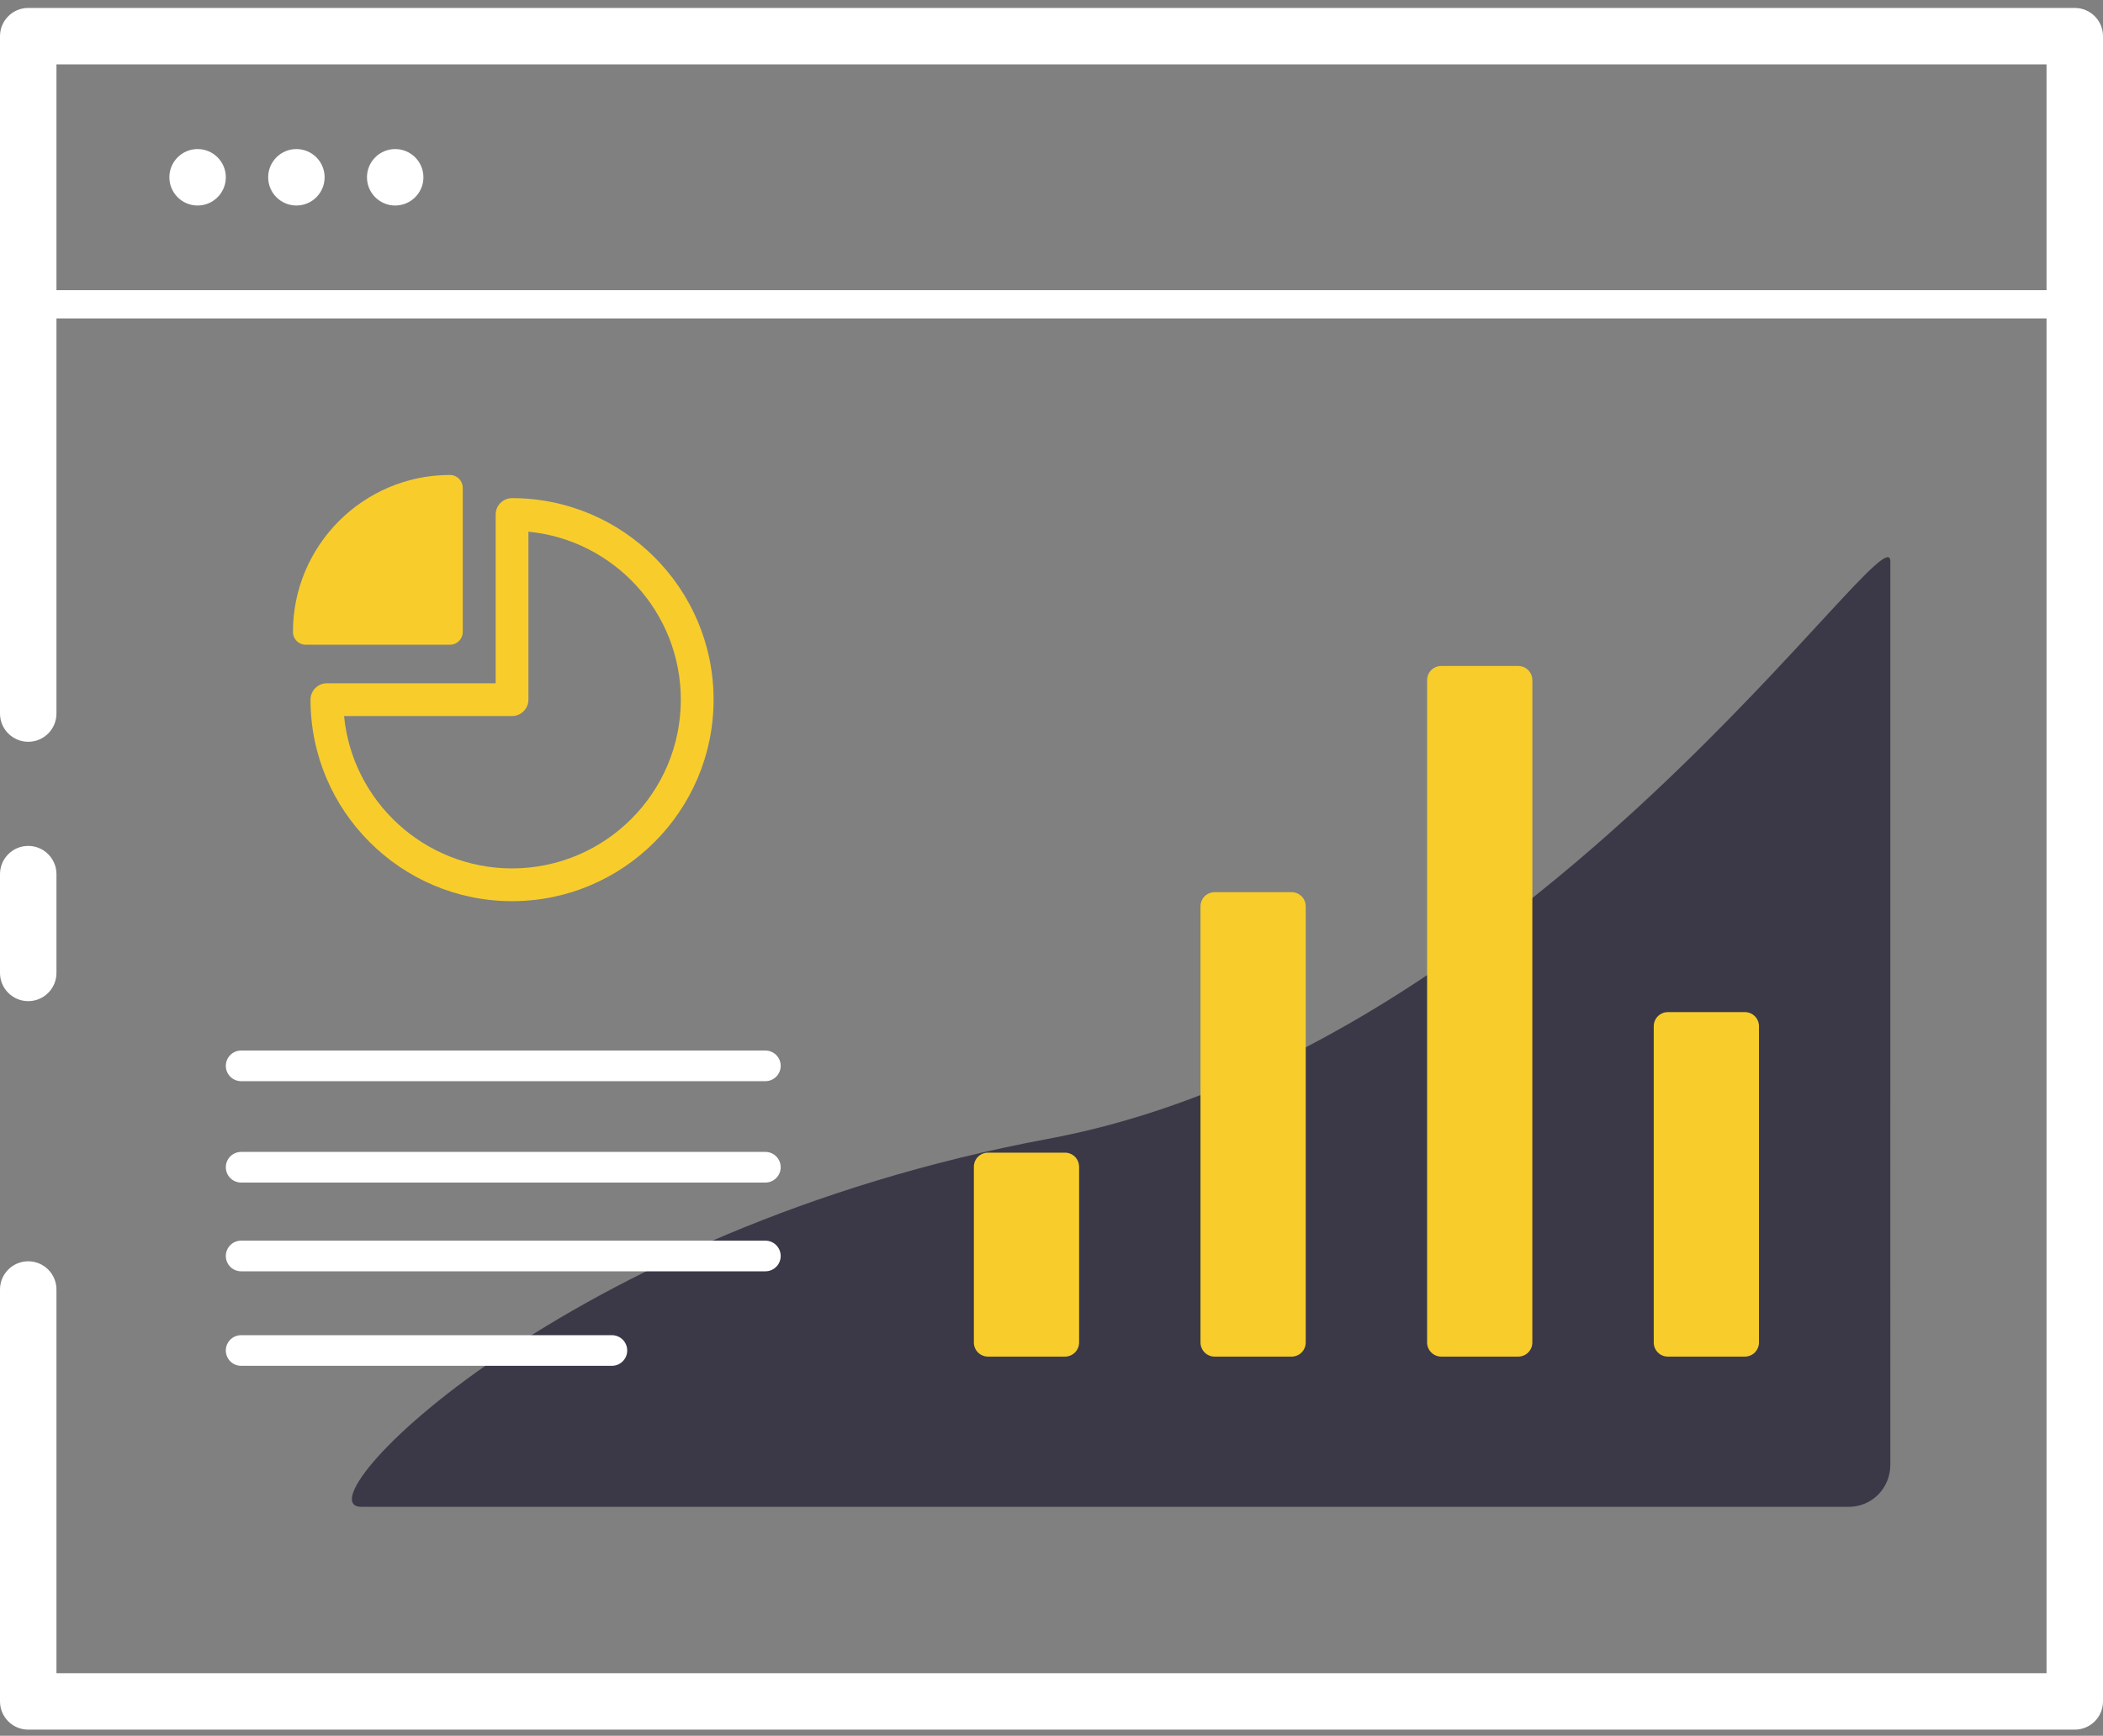 <?xml version="1.0" encoding="utf-8"?>
<!-- Generator: Adobe Illustrator 16.0.0, SVG Export Plug-In . SVG Version: 6.00 Build 0)  -->
<!DOCTYPE svg PUBLIC "-//W3C//DTD SVG 1.1//EN" "http://www.w3.org/Graphics/SVG/1.1/DTD/svg11.dtd">
<svg version="1.1" id="Layer_1" xmlns="http://www.w3.org/2000/svg" xmlns:xlink="http://www.w3.org/1999/xlink" x="0px" y="0px"
	 width="149px" height="123px" viewBox="0 0 149 123" enable-background="new 0 0 149 123" xml:space="preserve">
<rect x="0" y="0" width="149" height="123" fill="#808080" stroke="none"/>
<g>
	<path fill="#FFFFFF" d="M2,70.942c1.104,0,2-0.896,2-2v-7c0-1.104-0.896-2-2-2s-2,0.896-2,2v7C0,70.047,0.896,70.942,2,70.942z"/>
	<path fill="#FFFFFF" d="M147,0.563H2c-1.104,0-2,0.896-2,2v48c0,1.104,0.896,2,2,2s2-0.896,2-2v-28h141v96H4V91.376
		c0-1.104-0.896-2-2-2s-2,0.896-2,2v29.187c0,1.105,0.896,2,2,2h145c1.104,0,2-0.895,2-2v-118C149,1.458,148.104,0.563,147,0.563z
		 M145,20.563H4v-16h141V20.563z"/>
</g>
<circle fill="#FFFFFF" cx="14" cy="12.563" r="2"/>
<circle fill="#FFFFFF" cx="21" cy="12.563" r="2"/>
<circle fill="#FFFFFF" cx="28" cy="12.563" r="2"/>
<path fill="#3B3947" d="M133.932,39.775c0-4.012-25.244,34.504-59.667,40.923c-34.423,6.419-53.241,26.079-48.651,26.079
	c4.126,0,88.401,0,105.36,0c1.656,0,2.957-1.322,2.957-2.979C133.932,91.261,133.932,43.261,133.932,39.775z"/>
<g>
	<path fill="#F8CD2B" d="M124.625,72.719V95.13c0,0.552-0.447,1-1,1h-5.455c-0.553,0-1-0.448-1-1V72.719c0-0.553,0.447-1,1-1h5.455
		C124.178,71.719,124.625,72.166,124.625,72.719z"/>
	<path fill="#F8CD2B" d="M108.568,48.192V95.13c0,0.552-0.448,1-1,1h-5.455c-0.553,0-1-0.448-1-1V48.192c0-0.552,0.447-1,1-1h5.455
		C108.12,47.192,108.568,47.64,108.568,48.192z"/>
	<path fill="#F8CD2B" d="M92.512,64.221V95.13c0,0.552-0.447,1-1,1h-5.455c-0.553,0-1-0.448-1-1V64.221c0-0.553,0.447-1,1-1h5.455
		C92.064,63.221,92.512,63.668,92.512,64.221z"/>
	<path fill="#F8CD2B" d="M76.455,82.678V95.13c0,0.552-0.447,1-1,1H70c-0.553,0-1-0.448-1-1V82.678c0-0.553,0.447-1,1-1h5.455
		C76.008,81.678,76.455,82.125,76.455,82.678z"/>
	<path fill="#FFFFFF" d="M17.085,74.442h37.143c0.6,0,1.085,0.485,1.085,1.085l0,0c0,0.6-0.486,1.086-1.085,1.086H17.085
		c-0.6,0-1.085-0.486-1.085-1.086l0,0C16,74.928,16.486,74.442,17.085,74.442z"/>
	<path fill="#FFFFFF" d="M17.085,81.626h37.143c0.6,0,1.085,0.486,1.085,1.085l0,0c0,0.6-0.486,1.086-1.085,1.086H17.085
		c-0.6,0-1.085-0.486-1.085-1.086l0,0C16,82.112,16.486,81.626,17.085,81.626z"/>
	<path fill="#FFFFFF" d="M17.085,87.914h37.143c0.6,0,1.085,0.486,1.085,1.086l0,0c0,0.6-0.486,1.086-1.085,1.086H17.085
		C16.486,90.086,16,89.6,16,89l0,0C16,88.4,16.486,87.914,17.085,87.914z"/>
	<path fill="#FFFFFF" d="M17.085,94.612h26.268c0.6,0,1.085,0.485,1.085,1.085l0,0c0,0.6-0.486,1.086-1.085,1.086H17.085
		c-0.6,0-1.085-0.486-1.085-1.086l0,0C16,95.098,16.486,94.612,17.085,94.612z"/>
	<path fill="#F8CD2B" d="M36.279,63.857c7.874,0,14.279-6.405,14.279-14.279s-6.406-14.279-14.279-14.279
		c-0.641,0-1.16,0.52-1.16,1.161v11.958H23.161c-0.641,0-1.16,0.52-1.16,1.161C22,57.452,28.405,63.857,36.279,63.857z
		 M36.279,50.739c0.641,0,1.16-0.52,1.16-1.161V37.676c6.051,0.585,10.798,5.7,10.798,11.902c0,6.594-5.364,11.958-11.958,11.958
		c-6.202,0-11.317-4.747-11.902-10.797H36.279z"/>
	<path fill="#F8CD2B" d="M21.66,45.687h10.222c0.499,0,0.904-0.405,0.904-0.904V34.561c0-0.499-0.405-0.904-0.904-0.904
		c-6.135,0-11.126,4.991-11.126,11.126C20.756,45.282,21.161,45.687,21.66,45.687z"/>
</g>
</svg>
